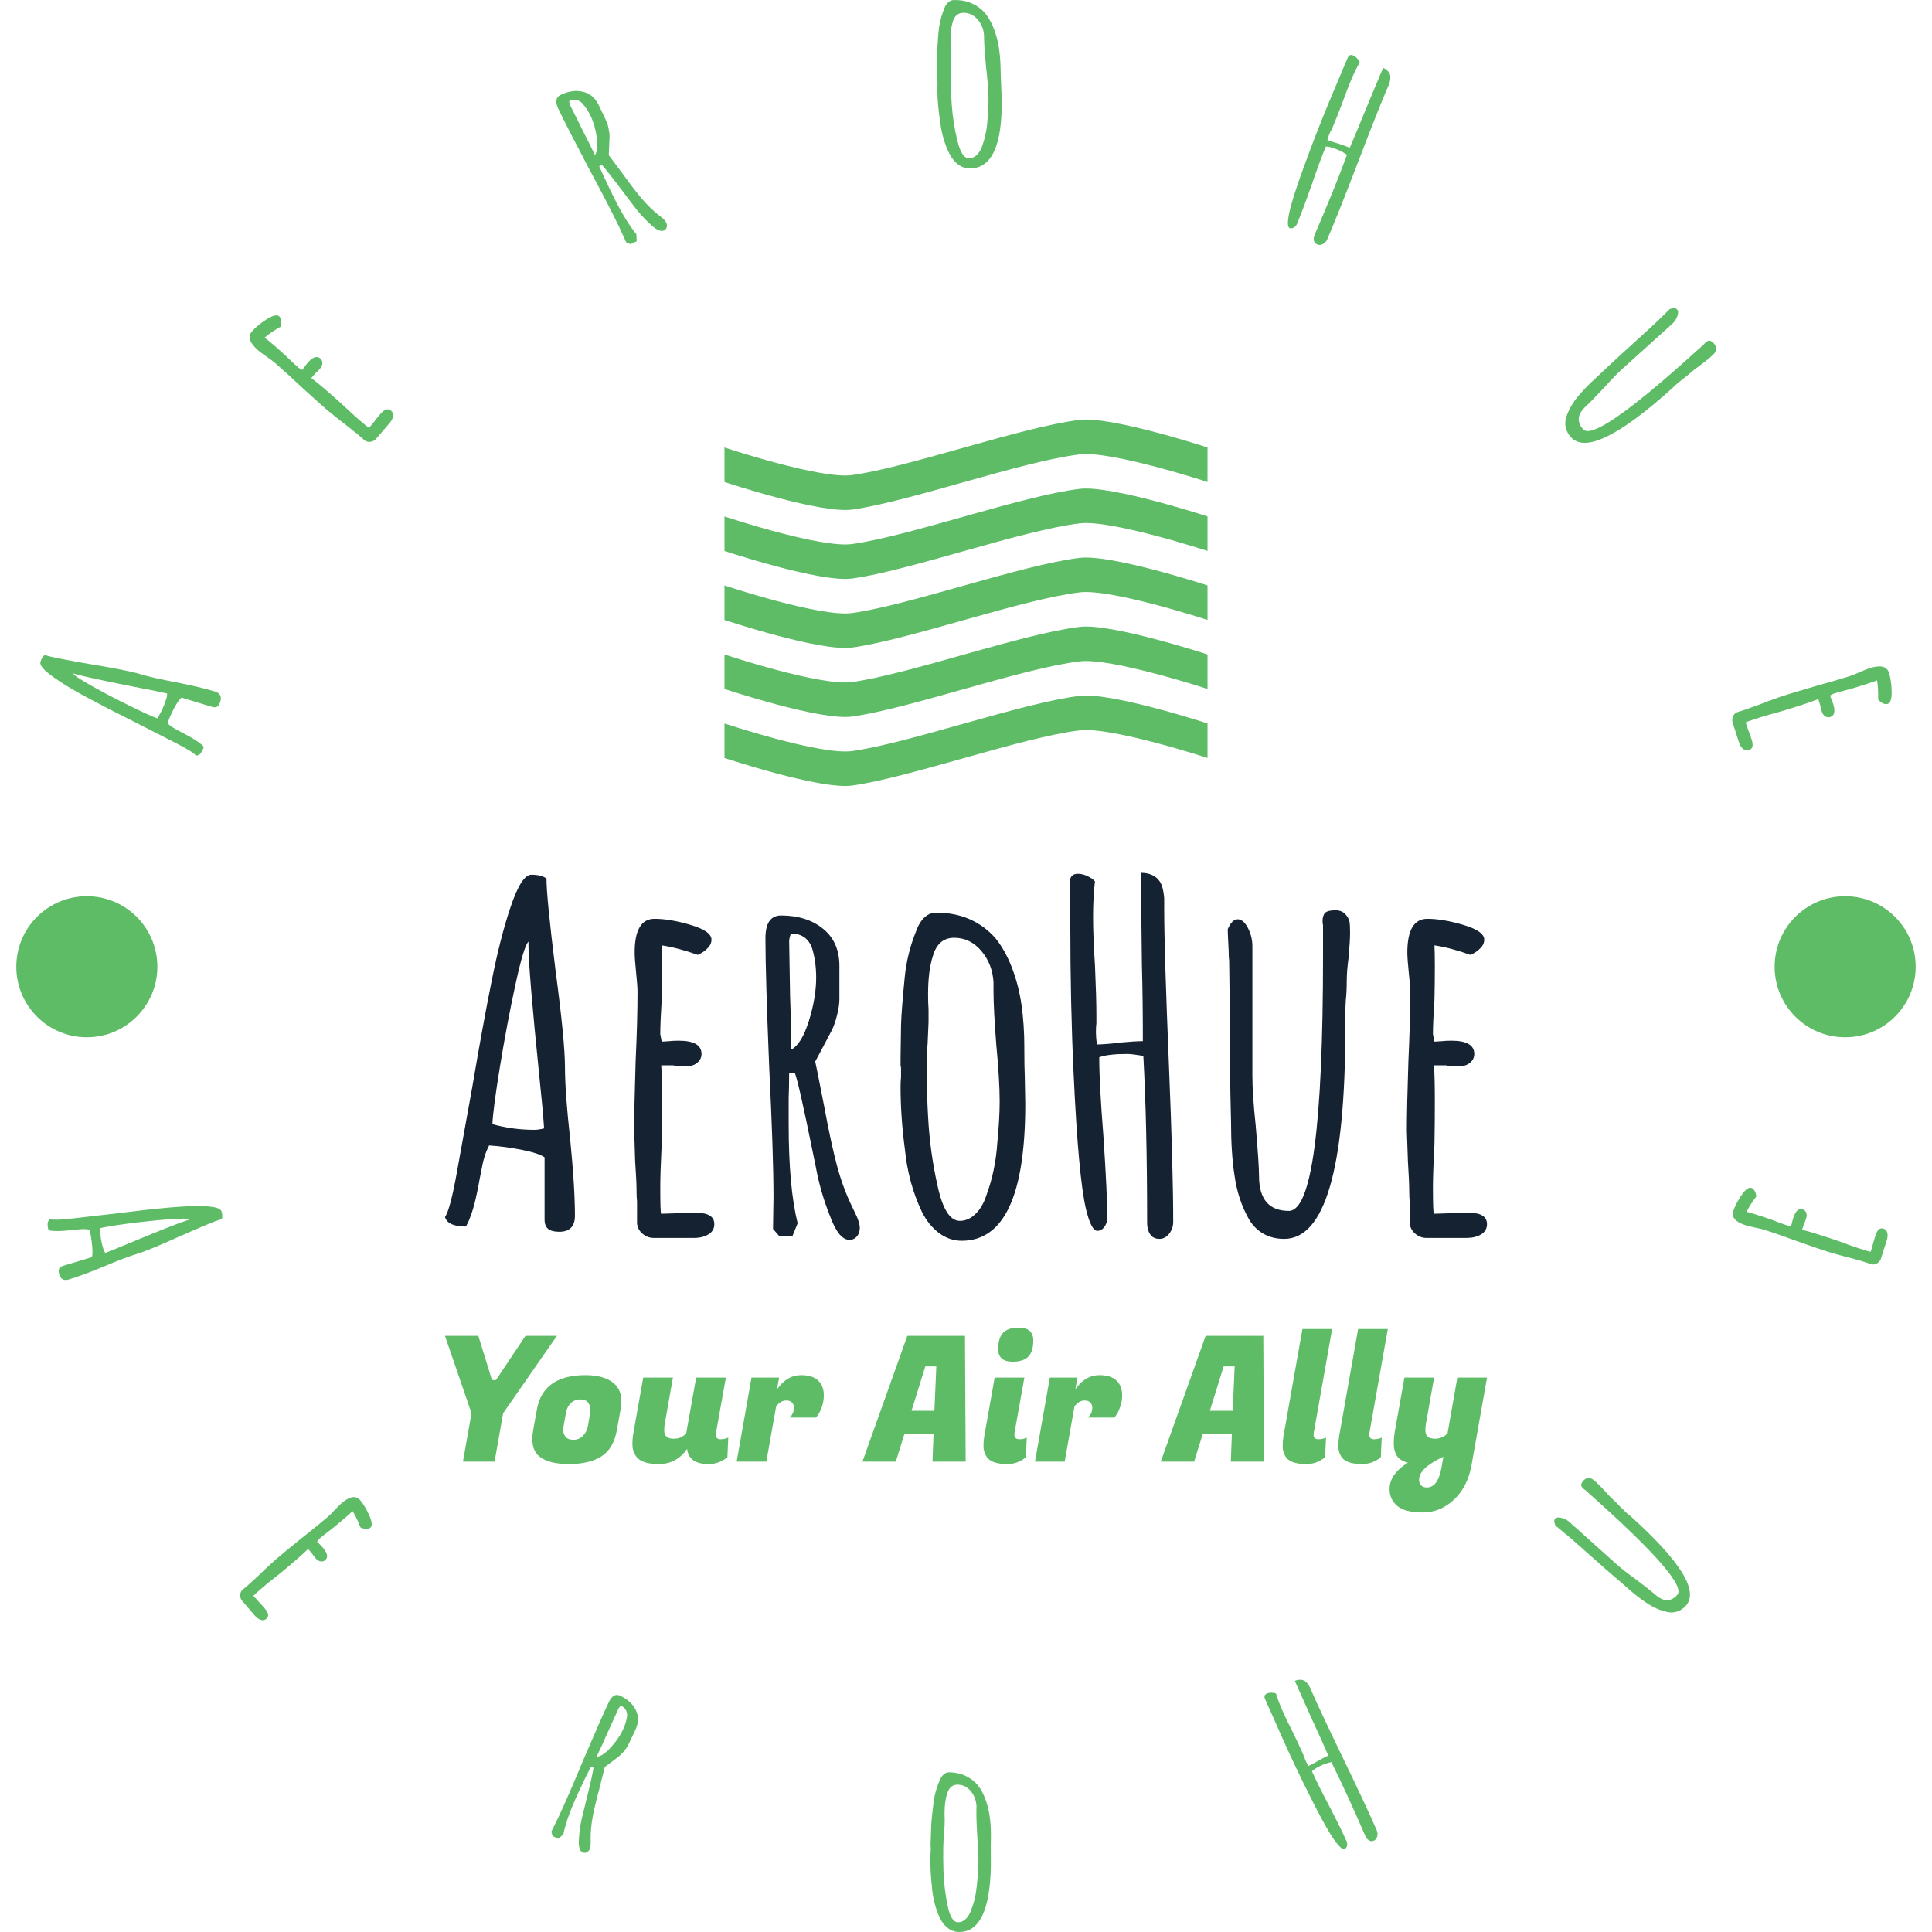 <svg xmlns="http://www.w3.org/2000/svg" version="1.1" xmlns:xlink="http://www.w3.org/1999/xlink" xmlns:svgjs="http://svgjs.dev/svgjs" width="2000" height="2000" viewBox="0 0 2000 2000"><g transform="matrix(1,0,0,1,0,0)"><svg viewBox="0 0 280 280" data-background-color="#ffffff" preserveAspectRatio="xMidYMid meet" height="2000" width="2000" xmlns="http://www.w3.org/2000/svg" xmlns:xlink="http://www.w3.org/1999/xlink"><g id="tight-bounds" transform="matrix(1,0,0,1,0,0)"><svg viewBox="0 0 280 280" height="280" width="280"><g><svg viewBox="0 0 280 280" height="280" width="280"><g transform="matrix(1,0,0,1,64.48,60.804)"><svg viewBox="0 0 151.04 158.392" height="158.392" width="151.04"><g><svg viewBox="0 0 151.04 158.392" height="158.392" width="151.04"><g><svg viewBox="0 0 158.392 166.101" height="158.392" width="151.04"><g transform="matrix(1,0,0,1,0,68.891)"><svg viewBox="0 0 158.392 97.21" height="97.21" width="158.392"><g id="textblocktransform"><svg viewBox="0 0 158.392 97.21" height="97.21" width="158.392" id="textblock"><g><svg viewBox="0 0 158.392 55.92" height="55.92" width="158.392"><g transform="matrix(1,0,0,1,0,0)"><svg width="158.392" viewBox="0.85 -37.85 109.88 38.8" height="55.92" data-palette-color="#152232"><g transform="matrix(1,0,0,1,0,0)"><g><svg width="0" viewBox="0 0 0 0" height="7.337" data-palette-color="#152232" id="scriptelement" x="110.73" y="-37.85"><path d="M0 0" opacity="1" transform="matrix(1,0,0,1,0,0)" fill="#152232" class="undefined-123" id="p-123"></path></svg></g></g><path d="M12.9 0Q12.1 0 11.73-0.3 11.35-0.6 11.35-1.3L11.35-1.3 11.35-7.85Q10.7-8.3 8.9-8.65 7.1-9 5.5-9.1L5.5-9.1Q4.95-8.05 4.7-6.55L4.7-6.55 4.5-5.55Q4.45-5.2 4.2-4 3.95-2.8 3.65-1.93 3.35-1.05 3.05-0.55L3.05-0.55Q1.15-0.55 0.85-1.55L0.85-1.55Q1.4-2.35 2.1-6.25L2.1-6.25 3.75-15.4Q4.85-21.9 5.78-26.5 6.7-31.1 7.75-34.2L7.75-34.2Q8.9-37.65 9.95-37.65L9.95-37.65Q11-37.65 11.55-37.25L11.55-37.25Q11.55-35.25 12.5-27.6L12.5-27.6Q13.5-20.1 13.5-17.35L13.5-17.35Q13.5-14.7 14.05-9.75L14.05-9.75Q14.55-4.7 14.55-1.7L14.55-1.7Q14.55 0 12.9 0L12.9 0ZM10.3-10.75Q10.7-10.75 11.3-10.9L11.3-10.9Q11.15-13.1 10.8-16.35L10.8-16.35Q9.65-27.65 9.65-30.2L9.65-30.2 9.65-30.6Q9.15-30.1 8.28-26.08 7.4-22.05 6.65-17.45 5.9-12.85 5.85-11.35L5.85-11.35Q7.95-10.75 10.3-10.75L10.3-10.75ZM22.85 0.65Q22.2 0.65 21.67 0.2 21.15-0.25 21.1-0.9L21.1-0.9 21.1-2.2 21.1-3.2Q21.05-3.65 21.05-4.25L21.05-4.25Q21.05-5.3 20.9-7.45L20.9-7.45 20.8-10.65Q20.8-13.1 20.95-17.95L20.95-17.95Q21.15-22.3 21.15-25.25L21.15-25.25Q21.15-25.95 21-27.35L21-27.35Q20.85-28.8 20.85-29.45L20.85-29.45Q20.85-33 22.95-33L22.95-33Q24.6-33 26.77-32.35 28.95-31.7 28.95-30.8L28.95-30.8Q28.95-30.3 28.52-29.88 28.1-29.45 27.5-29.2L27.5-29.2Q25.4-29.95 23.7-30.2L23.7-30.2Q23.75-29.45 23.75-28.05L23.75-28.05Q23.75-26.05 23.7-24.45L23.7-24.45Q23.55-22.05 23.55-20.85L23.55-20.85 23.7-20.05 24.5-20.1Q24.9-20.15 25.5-20.15L25.5-20.15Q27.9-20.15 27.9-18.75L27.9-18.75Q27.9-18.2 27.45-17.82 27-17.45 26.3-17.45L26.3-17.45Q25.4-17.45 24.9-17.55L24.9-17.55 23.65-17.55Q23.75-16.25 23.75-13.75L23.75-13.75Q23.75-11.25 23.7-9.25L23.7-9.25Q23.55-6.2 23.55-4.7L23.55-4.7Q23.55-1.9 23.65-1.9L23.65-1.9 25.3-1.95Q26.15-2 27.35-2L27.35-2Q29.25-2 29.25-0.8L29.25-0.8Q29.25-0.1 28.62 0.28 28 0.65 27.1 0.65L27.1 0.65 22.85 0.65ZM43.49 0.85Q42.39 0.85 41.49-1.55L41.49-1.55Q40.44-4.15 39.94-6.9L39.94-6.9 39.59-8.6Q38.14-15.75 37.74-16.75L37.74-16.75 37.14-16.75Q37.14-15.3 37.09-14.1L37.09-14.1 37.09-11.35Q37.09-4.65 38.04-0.9L38.04-0.9 37.49 0.45 36.09 0.45 35.44-0.3 35.49-3.65Q35.49-8.15 35.04-17.3L35.04-17.3Q34.64-27.05 34.64-30.95L34.64-30.95Q34.64-33.35 36.29-33.35L36.29-33.35Q38.99-33.35 40.72-31.95 42.44-30.55 42.44-28.05L42.44-28.05 42.44-24.55Q42.44-23.8 42.19-22.83 41.94-21.85 41.64-21.25L41.64-21.25 40.69-19.45 39.89-17.95 40.14-16.75 40.84-13.2Q41.55-9.35 42.19-6.95 42.84-4.55 43.8-2.6L43.8-2.6 44.09-2Q44.59-1 44.59-0.4L44.59-0.4Q44.59 0.1 44.3 0.48 43.99 0.85 43.49 0.85L43.49 0.85ZM37.34-19.2Q38.44-19.75 39.22-22.23 39.99-24.7 39.99-26.8L39.99-26.8Q39.99-28.4 39.59-29.8L39.59-29.8Q39.34-30.6 38.77-31.03 38.19-31.45 37.34-31.45L37.34-31.45 37.24-31.2 37.14-30.75 37.24-24.85Q37.34-22.25 37.34-19.2L37.34-19.2ZM55.34 0.95Q54.04 0.95 52.94 0.13 51.84-0.7 51.14-2.1L51.14-2.1Q49.69-5.15 49.34-8.75L49.34-8.75Q48.89-12.15 48.89-15.3L48.89-15.3Q48.89-15.9 48.94-16.3L48.94-16.3 48.94-17.2Q48.94-17.45 48.89-17.45L48.89-17.45 48.89-18.35 48.94-21.85Q48.99-23.45 49.34-26.95L49.34-26.95Q49.59-29.35 50.49-31.6L50.49-31.6Q50.84-32.6 51.39-33.13 51.94-33.65 52.64-33.65L52.64-33.65Q54.64-33.65 56.24-32.93 57.84-32.2 58.94-30.9L58.94-30.9Q59.94-29.65 60.64-27.83 61.34-26 61.64-23.95L61.64-23.95Q61.94-21.85 61.94-19.5L61.94-19.5 61.94-19.1Q61.94-17.55 61.99-16.3L61.99-16.3 62.04-13.45Q62.04 0.95 55.34 0.95L55.34 0.95ZM55.14-1.15Q56.04-1.15 56.79-1.88 57.54-2.6 57.94-3.85L57.94-3.85Q58.89-6.4 59.09-9.35L59.09-9.35Q59.34-11.9 59.34-13.75L59.34-13.75Q59.34-16 58.99-19.65L58.99-19.65Q58.69-23.5 58.69-25.4L58.69-25.4 58.69-26.3Q58.59-28.2 57.42-29.6 56.24-31 54.54-31L54.54-31Q52.84-31 52.29-29.05L52.29-29.05Q51.79-27.5 51.79-25.05L51.79-25.05Q51.79-24.1 51.84-23.45L51.84-23.45 51.84-22.1 51.74-19.8Q51.64-18.75 51.64-17.5L51.64-17.5Q51.64-14.8 51.79-12.15L51.79-12.15Q51.99-8.4 52.79-4.85L52.79-4.85Q53.59-1.15 55.14-1.15L55.14-1.15ZM76.19 0.75Q75.54 0.75 75.22 0.28 74.89-0.2 74.89-0.9L74.89-0.9Q74.89-11.35 74.49-18.55L74.49-18.55Q73.29-18.75 72.79-18.75L72.79-18.75Q70.74-18.75 69.84-18.4L69.84-18.4Q69.84-15.6 70.29-9.95L70.29-9.95Q70.69-3.95 70.69-1.45L70.69-1.45Q70.69-0.95 70.39-0.53 70.09-0.1 69.64-0.1L69.64-0.1Q68.99-0.1 68.44-2.4L68.44-2.4Q67.64-5.8 67.14-16.65L67.14-16.65Q66.79-24 66.79-32.45L66.79-32.45Q66.74-34 66.74-36.85L66.74-36.85Q66.74-37.75 67.59-37.75L67.59-37.75Q68.09-37.75 68.61-37.5 69.14-37.25 69.39-36.95L69.39-36.95Q69.19-35.35 69.19-33.2L69.19-33.2Q69.19-31.1 69.39-28.1L69.39-28.1Q69.54-24.65 69.54-22.9L69.54-22.9 69.54-22Q69.49-21.6 69.49-21.05L69.49-21.05Q69.49-20.55 69.59-19.75L69.59-19.75Q69.89-19.75 70.59-19.8 71.29-19.85 71.99-19.95L71.99-19.95Q73.64-20.1 74.44-20.1L74.44-20.1Q74.44-24.45 74.34-28.15L74.34-28.15 74.24-36.5 74.24-37.85Q74.89-37.85 75.39-37.63 75.89-37.4 76.14-37.05L76.14-37.05Q76.59-36.5 76.69-35.15L76.69-35.15 76.69-34Q76.69-29.7 77.19-17.55L77.19-17.55Q77.64-6.55 77.64-1.05L77.64-1.05Q77.64-0.35 77.22 0.2 76.79 0.75 76.19 0.75L76.19 0.75ZM89.34 0.75Q88.14 0.75 87.19 0.23 86.24-0.3 85.64-1.3L85.64-1.3Q84.44-3.4 84.09-6.05L84.09-6.05Q83.74-8.35 83.74-11.55L83.74-11.55Q83.59-16.95 83.59-24.75L83.59-24.75 83.54-28.6Q83.49-28.9 83.49-29.6L83.49-29.6Q83.39-31.5 83.39-31.9L83.39-31.9Q83.84-32.95 84.44-32.95L84.44-32.95Q85.04-32.95 85.51-32.05 85.99-31.15 85.99-30.1L85.99-30.1 85.99-16.5Q85.99-14.5 86.34-11.2L86.34-11.2Q86.69-7.1 86.69-5.9L86.69-5.9Q86.69-2.2 89.84-2.2L89.84-2.2Q93.44-2.2 93.44-29.1L93.44-29.1 93.44-31.9 93.44-32.35Q93.39-32.5 93.39-32.75L93.39-32.75Q93.39-33.35 93.66-33.63 93.94-33.9 94.74-33.9L94.74-33.9Q95.39-33.9 95.76-33.52 96.14-33.15 96.24-32.65L96.24-32.65Q96.29-32.35 96.29-31.5L96.29-31.5Q96.29-30.7 96.14-28.95L96.14-28.95Q95.94-27.5 95.94-26.45L95.94-26.45Q95.94-25.3 95.84-24.4L95.84-24.4 95.74-22.3 95.74-21.9Q95.79-21.7 95.79-21.45L95.79-21.45Q95.79 0.75 89.34 0.75L89.34 0.75ZM104.33 0.65Q103.69 0.65 103.16 0.2 102.64-0.25 102.58-0.9L102.58-0.9 102.58-2.2 102.58-3.2Q102.53-3.65 102.53-4.25L102.53-4.25Q102.53-5.3 102.39-7.45L102.39-7.45 102.28-10.65Q102.28-13.1 102.44-17.95L102.44-17.95Q102.64-22.3 102.64-25.25L102.64-25.25Q102.64-25.95 102.48-27.35L102.48-27.35Q102.33-28.8 102.33-29.45L102.33-29.45Q102.33-33 104.44-33L104.44-33Q106.08-33 108.26-32.35 110.44-31.7 110.44-30.8L110.44-30.8Q110.44-30.3 110.01-29.88 109.59-29.45 108.98-29.2L108.98-29.2Q106.89-29.95 105.19-30.2L105.19-30.2Q105.23-29.45 105.23-28.05L105.23-28.05Q105.23-26.05 105.19-24.45L105.19-24.45Q105.03-22.05 105.03-20.85L105.03-20.85 105.19-20.05 105.98-20.1Q106.39-20.15 106.98-20.15L106.98-20.15Q109.39-20.15 109.39-18.75L109.39-18.75Q109.39-18.2 108.94-17.82 108.48-17.45 107.78-17.45L107.78-17.45Q106.89-17.45 106.39-17.55L106.39-17.55 105.14-17.55Q105.23-16.25 105.23-13.75L105.23-13.75Q105.23-11.25 105.19-9.25L105.19-9.25Q105.03-6.2 105.03-4.7L105.03-4.7Q105.03-1.9 105.14-1.9L105.14-1.9 106.78-1.95Q107.64-2 108.84-2L108.84-2Q110.73-2 110.73-0.8L110.73-0.8Q110.73-0.1 110.11 0.28 109.48 0.65 108.59 0.65L108.59 0.65 104.33 0.65Z" opacity="1" transform="matrix(1,0,0,1,0,0)" fill="#152232" class="undefined-text-0" data-fill-palette-color="primary" id="text-0"></path></svg></g></svg></g><g transform="matrix(1,0,0,1,0,69.121)"><svg viewBox="0 0 158.392 28.089" height="28.089" width="158.392"><g transform="matrix(1,0,0,1,0,0)"><svg width="158.392" viewBox="3.75 -38.35 298.27 52.9" height="28.089" data-palette-color="#5ebc67"><path d="M17.2-23.35L18.35-23.35 26.8-36 35.8-36 20.4-13.85 17.95 0 8.9 0 11.35-13.85 3.75-36 13.3-36 17.2-23.35ZM43.95-24.75L43.95-24.75Q49.35-24.75 52.1-22.4L52.1-22.4Q54.25-20.55 54.25-17.25L54.25-17.25Q54.25-16.15 54-14.85L54-14.85 52.95-9Q52-3.7 48.52-1.5 45.05 0.7 39.25 0.7 33.45 0.7 30.75-1.5L30.75-1.5Q28.75-3.15 28.75-6.45L28.75-6.45Q28.75-7.6 29-9L29-9 30.05-14.85Q31.8-24.75 43.95-24.75ZM44.65-10.1L45.3-13.85Q45.4-14.35 45.4-15.13 45.4-15.9 44.75-16.85 44.1-17.8 42.47-17.8 40.85-17.8 39.75-16.73 38.65-15.65 38.35-13.85L38.35-13.85 37.7-10.1Q37.6-9.6 37.6-8.83 37.6-8.05 38.25-7.15 38.9-6.25 40.52-6.25 42.15-6.25 43.25-7.38 44.35-8.5 44.65-10.1L44.65-10.1ZM81.3-7.7L81.3-7.7Q81.3-6.4 82.62-6.4 83.95-6.4 84.84-6.9L84.84-6.9 84.59-1.25Q82.2 0.7 79.2 0.7L79.2 0.7Q73.55 0.7 73.05-3.65L73.05-3.65Q70.05 0.7 64.97 0.7 59.9 0.7 58.4-1.6L58.4-1.6Q57.4-3.05 57.4-4.9 57.4-6.75 57.7-8.3L57.7-8.3 60.5-24.05 69-24.05 66.65-10.75Q66.5-9.85 66.5-8.95L66.5-8.95Q66.5-6.55 69.2-6.55L69.2-6.55Q71.45-6.55 72.8-8.1L72.8-8.1 75.65-24.05 84.15-24.05 81.34-8.3Q81.3-8 81.3-7.7ZM112.19-18.95L112.19-18.95Q112.19-17.25 111.62-15.65 111.04-14.05 110.49-13.3L110.49-13.3 109.94-12.6 102.39-12.6Q103.64-13.75 103.64-15.45L103.64-15.45Q103.64-16.35 103.07-16.93 102.49-17.5 101.49-17.5L101.49-17.5Q99.79-17.5 98.54-15.8L98.54-15.8 95.74 0 87.24 0 91.49-24.05 99.39-24.05 98.79-20.7Q101.64-24.75 105.69-24.75L105.69-24.75Q108.94-24.75 110.57-23.2 112.19-21.65 112.19-18.95ZM152.79 0L143.29 0 143.59-7.85 135.24-7.85 132.79 0 123.24 0 136.09-36 152.59-36 152.79 0ZM144.39-27.25L141.24-27.25 137.29-14.55 143.84-14.55 144.39-27.25ZM168.24-6.4L168.24-6.4Q169.39-6.4 170.28-6.9L170.28-6.9 170.03-1.25Q167.69 0.7 164.69 0.7L164.69 0.7Q160.14 0.7 158.78-1.4L158.78-1.4Q157.89-2.8 157.89-4.38 157.89-5.95 158.09-7.15L158.09-7.15 161.09-24.05 169.59-24.05 166.78-8.3Q166.74-8 166.74-7.75L166.74-7.75Q166.74-6.4 168.24-6.4ZM162.09-32.2L162.09-32.2Q162.09-35.4 163.51-36.88 164.94-38.35 167.94-38.35L167.94-38.35Q172.14-38.35 172.14-34.65L172.14-34.65Q172.14-31.5 170.71-30.05 169.28-28.6 166.24-28.6L166.24-28.6Q162.09-28.6 162.09-32.2ZM197.58-18.95L197.58-18.95Q197.58-17.25 197.01-15.65 196.43-14.05 195.88-13.3L195.88-13.3 195.33-12.6 187.78-12.6Q189.03-13.75 189.03-15.45L189.03-15.45Q189.03-16.35 188.46-16.93 187.88-17.5 186.88-17.5L186.88-17.5Q185.18-17.5 183.93-15.8L183.93-15.8 181.13 0 172.63 0 176.88-24.05 184.78-24.05 184.18-20.7Q187.03-24.75 191.08-24.75L191.08-24.75Q194.33-24.75 195.96-23.2 197.58-21.65 197.58-18.95ZM238.18 0L228.68 0 228.98-7.85 220.63-7.85 218.18 0 208.63 0 221.48-36 237.98-36 238.18 0ZM229.78-27.25L226.63-27.25 222.68-14.55 229.23-14.55 229.78-27.25ZM252.38-7.7L252.38-7.7Q252.38-6.4 253.7-6.4 255.03-6.4 255.93-6.9L255.93-6.9 255.68-1.25Q253.28 0.7 250.28 0.7L250.28 0.7Q245.73 0.7 244.38-1.4L244.38-1.4Q243.53-2.75 243.53-4.35 243.53-5.95 243.73-7.15L243.73-7.15 249.18-37.95 257.68-37.95 252.43-8.3Q252.38-8 252.38-7.7ZM268.32-7.7L268.32-7.7Q268.32-6.4 269.65-6.4 270.97-6.4 271.87-6.9L271.87-6.9 271.62-1.25Q269.22 0.7 266.22 0.7L266.22 0.7Q261.67 0.7 260.32-1.4L260.32-1.4Q259.47-2.75 259.47-4.35 259.47-5.95 259.67-7.15L259.67-7.15 265.12-37.95 273.62-37.95 268.37-8.3Q268.32-8 268.32-7.7ZM286.87-24.05L284.52-10.75Q284.37-9.85 284.37-8.95L284.37-8.95Q284.37-6.55 287.07-6.55L287.07-6.55Q289.27-6.55 290.72-8.1L290.72-8.1 293.52-24.05 302.02-24.05 297.62 0.8Q296.52 7.15 292.6 10.85 288.67 14.55 283.62 14.55 278.57 14.55 276.35 12.7 274.12 10.85 274.12 7.85L274.12 7.85Q274.12 3.6 279.37 0.3L279.37 0.3Q276.52-0.4 275.77-2.55L275.77-2.55Q275.32-3.75 275.32-5.25 275.32-6.75 275.57-8.3L275.57-8.3 278.37-24.05 286.87-24.05ZM284.77 7.4L284.77 7.4Q288.02 7.4 289.02 1.5L289.02 1.5 289.52-1.4Q282.57 1.85 282.57 5.15L282.57 5.15Q282.57 6.15 283.14 6.78 283.72 7.4 284.77 7.4Z" opacity="1" transform="matrix(1,0,0,1,0,0)" fill="#5ebc67" class="undefined-text-1" data-fill-palette-color="secondary" id="text-1"></path></svg></g></svg></g></svg></g></svg></g><g transform="matrix(1,0,0,1,42.489,0)"><svg viewBox="0 0 73.415 55.69" height="55.69" width="73.415"><g><svg xmlns="http://www.w3.org/2000/svg" xmlns:xlink="http://www.w3.org/1999/xlink" version="1.1" x="0" y="0" viewBox="15 23.454 70 53.099" enable-background="new 0 0 100 100" xml:space="preserve" height="55.69" width="73.415" class="icon-icon-0" data-fill-palette-color="accent" id="icon-0"><path fill="#5ebc67" d="M33.5 36.5c-4.581 0.639-18.5-4-18.5-4v-5c0 0 13.919 4.639 18.5 4 8.407-1.173 24.57-6.993 33-8 4.593-0.549 18.5 4 18.5 4v5c0 0-13.907-4.549-18.5-4C58.07 29.507 41.907 35.327 33.5 36.5z" data-fill-palette-color="accent"></path><path fill="#5ebc67" d="M33.5 46.493c-4.581 0.639-18.5-4-18.5-4v-5c0 0 13.919 4.639 18.5 4 8.407-1.173 24.57-6.993 33-8 4.593-0.549 18.5 4 18.5 4v5c0 0-13.907-4.549-18.5-4C58.07 39.5 41.907 45.32 33.5 46.493z" data-fill-palette-color="accent"></path><path fill="#5ebc67" d="M33.5 56.493c-4.581 0.639-18.5-4-18.5-4v-5c0 0 13.919 4.639 18.5 4 8.407-1.173 24.57-6.994 33-8 4.593-0.549 18.5 4 18.5 4v5c0 0-13.907-4.549-18.5-4C58.07 49.5 41.907 55.32 33.5 56.493z" data-fill-palette-color="accent"></path><path fill="#5ebc67" d="M33.5 66.493c-4.581 0.639-18.5-4-18.5-4v-5c0 0 13.919 4.639 18.5 4 8.407-1.173 24.57-6.993 33-8 4.593-0.549 18.5 4 18.5 4v5c0 0-13.907-4.549-18.5-4C58.07 59.5 41.907 65.32 33.5 66.493z" data-fill-palette-color="accent"></path><path fill="#5ebc67" d="M33.5 76.493c-4.581 0.639-18.5-4-18.5-4v-5c0 0 13.919 4.639 18.5 4 8.407-1.173 24.57-6.993 33-8 4.593-0.549 18.5 4 18.5 4v5c0 0-13.907-4.549-18.5-4C58.07 69.5 41.907 75.32 33.5 76.493z" data-fill-palette-color="accent"></path></svg></g></svg></g><g></g></svg></g></svg></g></svg></g><path d="M8.588 184.698c-0.103-0.342-0.113-0.61-0.031-0.804 0.08-0.2 0.269-0.345 0.566-0.435v0l4.193-1.263c0.104-0.334 0.114-0.907 0.031-1.72-0.077-0.815-0.199-1.57-0.366-2.266v0c-0.515-0.098-1.108-0.103-1.779-0.014v0l-0.679 0.057c-0.154 0.025-0.506 0.061-1.056 0.107-0.541 0.05-1.018 0.067-1.432 0.051-0.413-0.016-0.745-0.054-0.994-0.112v0c-0.245-0.813-0.174-1.349 0.213-1.606v0c0.412 0.129 1.497 0.095 3.253-0.104v0l6.166-0.706c2.916-0.372 5.415-0.653 7.498-0.844 2.081-0.198 3.85-0.273 5.307-0.227v0c1.613 0.049 2.487 0.296 2.621 0.742v0c0.136 0.452 0.155 0.819 0.057 1.102v0c-0.852 0.257-2.85 1.08-5.993 2.472v0c-3.067 1.389-5.187 2.26-6.362 2.614v0c-1.13 0.34-2.715 0.945-4.756 1.813v0c-2.085 0.861-3.77 1.485-5.054 1.871v0c-0.723 0.218-1.19-0.025-1.403-0.728zM14.961 180.961c0.053 0.174 0.15 0.381 0.292 0.62v0c0.916-0.347 2.046-0.803 3.389-1.37v0c4.674-1.943 7.553-3.078 8.638-3.405v0l0.261-0.079c-0.277-0.149-1.331-0.152-3.16-0.009-1.83 0.143-3.774 0.349-5.834 0.617-2.058 0.275-3.41 0.496-4.057 0.663v0c0.012 0.975 0.169 1.963 0.471 2.963zM35.085 231.996c-0.184-0.215-0.277-0.478-0.277-0.788 0-0.311 0.1-0.566 0.302-0.766v0l0.66-0.566 0.506-0.435c0.14-0.147 0.313-0.308 0.518-0.484v0c0.353-0.303 0.87-0.792 1.552-1.467v0l1.581-1.451c0.823-0.707 2.078-1.74 3.763-3.098v0c1.525-1.194 2.786-2.219 3.784-3.076v0c0.235-0.202 0.569-0.533 1-0.992v0c0.447-0.473 0.781-0.804 1-0.993v0c1.197-1.028 2.1-1.186 2.711-0.475v0c0.479 0.557 0.924 1.299 1.337 2.224 0.408 0.92 0.461 1.51 0.16 1.769v0c-0.169 0.145-0.386 0.207-0.653 0.187-0.266-0.02-0.528-0.093-0.786-0.217v0c-0.355-0.93-0.737-1.717-1.148-2.361v0c-0.237 0.231-0.594 0.55-1.069 0.959v0c-0.675 0.58-1.29 1.095-1.846 1.545v0c-0.852 0.643-1.48 1.138-1.884 1.484v0l-0.34 0.426 0.365 0.379c0.134 0.125 0.289 0.29 0.465 0.495v0c0.694 0.808 0.806 1.414 0.335 1.818v0c-0.189 0.163-0.411 0.22-0.666 0.171-0.255-0.039-0.486-0.178-0.692-0.418v0c-0.259-0.302-0.446-0.55-0.56-0.745v0l-0.547-0.637c-0.404 0.409-1.03 0.978-1.88 1.707v0c-0.844 0.725-1.61 1.369-2.298 1.934v0c-1.072 0.832-1.861 1.465-2.367 1.9v0c-0.946 0.813-1.406 1.234-1.38 1.265v0l0.741 0.816c0.261 0.273 0.568 0.614 0.919 1.024v0c0.549 0.639 0.621 1.132 0.218 1.479v0c-0.235 0.202-0.507 0.253-0.815 0.153-0.308-0.1-0.594-0.303-0.857-0.61v0zM84.433 268.457c-0.444-0.211-0.621-0.885-0.528-2.021v0c0.078-1.247 0.28-2.472 0.605-3.675v0l0.276-1.123c0.785-3.158 1.193-4.975 1.226-5.452v0l-0.365-0.174c-0.278 0.584-0.54 1.113-0.787 1.585v0l-0.79 1.662c-1.282 2.697-2.091 4.892-2.425 6.585v0l-0.724 0.652-0.841-0.4-0.175-0.643 0.987-2.005c0.86-1.808 2.074-4.598 3.642-8.368v0c1.706-3.996 2.932-6.78 3.679-8.351v0c0.457-0.962 1.018-1.285 1.681-0.969v0c1.084 0.515 1.839 1.218 2.267 2.108 0.425 0.896 0.399 1.847-0.079 2.851v0l-1.003 2.109c-0.145 0.304-0.358 0.628-0.641 0.972-0.289 0.34-0.552 0.604-0.789 0.789v0l-1.083 0.818-0.914 0.674-0.197 0.791-0.591 2.35c-0.455 1.68-0.782 3.066-0.98 4.158-0.196 1.086-0.291 2.112-0.287 3.077v0l0.009 0.452c0.01 0.497-0.043 0.868-0.159 1.112v0c-0.096 0.201-0.239 0.345-0.43 0.433-0.188 0.097-0.383 0.098-0.584 0.003zM86.465 254.598c0.552-0.014 1.218-0.443 2.001-1.288 0.785-0.851 1.379-1.699 1.781-2.546v0c0.304-0.639 0.511-1.28 0.622-1.921v0c0.05-0.372 0-0.698-0.151-0.978-0.15-0.28-0.396-0.502-0.736-0.664v0l-0.129 0.129-0.19 0.234-1.629 3.593c-0.461 1.065-0.984 2.212-1.569 3.441zM138.945 279.999c-0.58-0.011-1.112-0.206-1.598-0.586-0.478-0.373-0.867-0.876-1.165-1.508v0c-0.622-1.367-0.995-2.854-1.12-4.461v0c-0.174-1.52-0.248-2.981-0.221-4.384v0c0.005-0.263 0.019-0.485 0.043-0.667v0l0.011-0.596c0.002-0.115-0.007-0.172-0.027-0.172v0l0.011-0.597 0.074-2.345c0.033-0.707 0.146-1.841 0.337-3.402v0c0.128-1.063 0.403-2.093 0.826-3.09v0c0.163-0.442 0.368-0.775 0.616-0.999 0.247-0.231 0.529-0.344 0.845-0.339v0c0.89 0.017 1.685 0.193 2.387 0.531 0.708 0.337 1.303 0.8 1.785 1.388v0c0.435 0.561 0.799 1.252 1.094 2.074 0.295 0.815 0.501 1.682 0.619 2.601v0c0.117 0.933 0.166 1.925 0.146 2.976v0l-0.005 0.263c-0.013 0.694-0.015 1.318-0.004 1.871v0l0.005 1.901c-0.12 6.417-1.673 9.597-4.66 9.541zM138.839 278.591c0.398 0.007 0.768-0.147 1.112-0.464 0.336-0.317 0.601-0.751 0.792-1.3v0c0.446-1.131 0.725-2.353 0.838-3.666v0c0.129-1.13 0.201-2.107 0.216-2.929v0c0.019-1.004-0.034-2.32-0.158-3.947v0c-0.103-1.721-0.146-3.003-0.131-3.846v0l0.012-0.607c-0.025-0.843-0.294-1.583-0.808-2.22-0.514-0.63-1.149-0.952-1.904-0.966v0c-0.755-0.014-1.265 0.411-1.531 1.276v0c-0.235 0.683-0.363 1.571-0.383 2.663v0c-0.008 0.425-0.001 0.782 0.02 1.073v0l-0.017 0.9-0.099 1.535c-0.049 0.464-0.079 0.976-0.09 1.536v0c-0.022 1.2-0.014 2.39 0.025 3.57v0c0.063 1.673 0.258 3.305 0.586 4.896v0c0.32 1.651 0.827 2.483 1.52 2.496zM199.117 266.759c-0.266 0.115-0.507 0.102-0.722-0.04-0.219-0.133-0.39-0.341-0.514-0.626v0c-1.853-4.274-3.497-7.848-4.934-10.723v0c-0.523 0.131-0.887 0.241-1.092 0.33v0c-0.841 0.365-1.413 0.697-1.716 0.998v0c0.496 1.144 1.335 2.834 2.517 5.069v0c1.229 2.377 2.064 4.076 2.506 5.097v0c0.088 0.204 0.108 0.42 0.06 0.646-0.049 0.227-0.163 0.379-0.342 0.457v0c-0.266 0.115-0.717-0.248-1.353-1.089v0c-0.928-1.243-2.456-4.038-4.583-8.384v0c-1.445-2.944-2.916-6.142-4.412-9.594v0c-0.292-0.623-0.691-1.519-1.198-2.688v0c-0.158-0.365-0.064-0.622 0.283-0.772v0c0.204-0.088 0.436-0.13 0.695-0.125 0.262 0.011 0.469 0.057 0.622 0.138v0c0.204 0.69 0.496 1.475 0.877 2.353v0c0.37 0.854 0.862 1.878 1.475 3.074v0c0.67 1.377 1.161 2.425 1.473 3.142v0l0.241 0.557c0.051 0.169 0.125 0.365 0.221 0.587v0c0.088 0.204 0.222 0.462 0.402 0.774v0c0.124-0.054 0.324-0.151 0.6-0.293 0.283-0.145 0.557-0.3 0.823-0.467v0c0.647-0.354 1.135-0.602 1.463-0.744v0c-0.769-1.775-1.504-3.411-2.205-4.908v0l-2.281-5.084-0.362-0.835c0.266-0.115 0.521-0.171 0.766-0.166 0.244 0.004 0.45 0.055 0.617 0.151v0c0.285 0.148 0.565 0.49 0.84 1.024v0l0.306 0.706c0.761 1.757 2.321 5.074 4.678 9.952v0c2.132 4.41 3.686 7.741 4.662 9.992v0c0.123 0.285 0.147 0.576 0.07 0.874-0.074 0.304-0.235 0.51-0.483 0.617zM244.33 232.71c-0.356 0.397-0.763 0.674-1.222 0.833-0.459 0.159-0.942 0.187-1.449 0.086v0c-1.058-0.224-2.077-0.672-3.059-1.345v0c-0.866-0.569-1.829-1.328-2.888-2.277v0c-1.837-1.556-4.048-3.494-6.633-5.811v0l-1.94-1.699c-0.113-0.065-0.288-0.204-0.524-0.415v0c-0.654-0.532-1.049-0.859-1.185-0.981v0c-0.211-0.461-0.229-0.79-0.054-0.986v0c0.18-0.201 0.49-0.244 0.931-0.129 0.44 0.105 0.833 0.313 1.18 0.623v0l6.769 6.069c0.663 0.594 1.593 1.324 2.79 2.189v0c1.464 1.104 2.394 1.834 2.79 2.19v0c1.23 1.103 2.313 1.132 3.249 0.088v0c1.071-1.195-2.855-5.793-11.78-13.795v0l-1.392-1.249-0.219-0.195c-0.064-0.03-0.138-0.083-0.223-0.16v0c-0.196-0.176-0.301-0.351-0.315-0.527-0.009-0.171 0.105-0.39 0.343-0.656v0c0.194-0.216 0.407-0.328 0.641-0.336 0.238-0.013 0.456 0.037 0.653 0.151v0c0.114 0.075 0.311 0.238 0.592 0.49v0c0.266 0.239 0.665 0.642 1.197 1.21v0c0.423 0.497 0.811 0.903 1.162 1.218v0c0.376 0.338 0.699 0.659 0.969 0.964v0l1.006 0.984 0.196 0.175c0.079 0.043 0.161 0.103 0.246 0.18v0c7.363 6.602 10.086 10.972 8.169 13.111zM272.59 182.432c-0.086 0.27-0.261 0.486-0.526 0.65-0.264 0.163-0.535 0.211-0.81 0.144v0l-0.829-0.264-0.635-0.203c-0.199-0.042-0.427-0.104-0.684-0.187v0c-0.443-0.141-1.131-0.326-2.063-0.552v0l-2.064-0.585c-1.034-0.33-2.571-0.856-4.612-1.579v0c-1.816-0.672-3.351-1.208-4.603-1.608v0c-0.295-0.094-0.752-0.205-1.37-0.331v0c-0.637-0.133-1.094-0.243-1.37-0.331v0c-1.503-0.48-2.112-1.166-1.826-2.059v0c0.224-0.7 0.621-1.468 1.192-2.305 0.569-0.83 1.044-1.185 1.422-1.063v0c0.212 0.068 0.379 0.22 0.502 0.457 0.122 0.237 0.198 0.499 0.227 0.784v0c-0.606 0.79-1.075 1.528-1.408 2.215v0c0.321 0.081 0.78 0.217 1.378 0.407v0c0.848 0.271 1.609 0.524 2.283 0.761v0c0.994 0.388 1.745 0.663 2.252 0.826v0l0.542 0.066 0.131-0.51c0.036-0.18 0.095-0.398 0.177-0.654v0c0.324-1.015 0.781-1.428 1.372-1.239v0c0.238 0.076 0.403 0.235 0.495 0.476 0.101 0.237 0.103 0.507 0.007 0.809v0c-0.121 0.379-0.235 0.668-0.34 0.868v0l-0.256 0.8c0.56 0.129 1.373 0.364 2.44 0.704v0c1.06 0.338 2.01 0.652 2.851 0.943v0c1.27 0.476 2.223 0.816 2.86 1.019v0c1.188 0.379 1.788 0.55 1.8 0.511v0l0.306-1.059c0.096-0.366 0.225-0.806 0.39-1.32v0c0.256-0.803 0.638-1.123 1.145-0.961v0c0.295 0.094 0.481 0.299 0.558 0.614 0.076 0.315 0.053 0.665-0.07 1.049v0z" fill="#5ebc67" data-fill-palette-color="accent"></path><path d="M31.933 101.669C31.824 102.03 31.676 102.274 31.489 102.401 31.303 102.527 31.052 102.543 30.735 102.447V102.447L26.304 101.101C26.014 101.337 25.665 101.837 25.257 102.601 24.855 103.367 24.523 104.101 24.261 104.803V104.803C24.655 105.198 25.174 105.553 25.818 105.868V105.868L26.455 106.209C26.601 106.282 26.929 106.455 27.438 106.73 27.944 107.01 28.374 107.278 28.726 107.533 29.085 107.79 29.357 108.02 29.541 108.224V108.224C29.281 109.082 28.904 109.51 28.412 109.509V109.509C28.127 109.147 27.152 108.541 25.487 107.691V107.691L19.632 104.698C16.854 103.312 14.49 102.094 12.541 101.044 10.595 100.003 8.995 99.031 7.74 98.128V98.128C6.342 97.14 5.716 96.408 5.861 95.93V95.93C6.004 95.459 6.203 95.129 6.458 94.938V94.938C7.361 95.213 9.6 95.657 13.176 96.27V96.27C16.7 96.847 19.081 97.323 20.32 97.699V97.699C21.513 98.062 23.263 98.459 25.569 98.892V98.892C27.915 99.357 29.765 99.796 31.12 100.207V100.207C31.887 100.44 32.158 100.927 31.933 101.669ZM24.122 101.221C24.177 101.04 24.213 100.805 24.231 100.514V100.514C23.218 100.277 21.955 100.017 20.442 99.734V99.734C15.189 98.703 11.989 98.013 10.84 97.664V97.664L10.569 97.582C10.727 97.876 11.652 98.495 13.345 99.439 15.036 100.389 16.869 101.347 18.845 102.314 20.818 103.286 22.137 103.884 22.802 104.107V104.107C23.361 103.241 23.801 102.279 24.122 101.221ZM54.496 63.606C54.299 63.836 54.039 63.977 53.718 64.03 53.397 64.083 53.112 64.016 52.864 63.829V63.829L52.166 63.229 51.63 62.767C51.454 62.651 51.258 62.501 51.044 62.316V62.316C50.666 61.991 50.071 61.524 49.261 60.916V60.916L47.497 59.492C46.623 58.74 45.342 57.594 43.654 56.052V56.052C42.162 54.644 40.889 53.487 39.836 52.582V52.582C39.586 52.366 39.188 52.069 38.644 51.689V51.689C38.079 51.301 37.679 51.006 37.444 50.804V50.804C36.177 49.714 35.866 48.793 36.512 48.042V48.042C37.018 47.454 37.72 46.871 38.618 46.292 39.521 45.717 40.134 45.568 40.456 45.845V45.845C40.635 45.999 40.735 46.214 40.755 46.489 40.777 46.775 40.741 47.064 40.649 47.358V47.358C39.732 47.876 38.968 48.402 38.358 48.935V48.935C38.641 49.144 39.033 49.463 39.534 49.894V49.894C40.25 50.51 40.885 51.074 41.44 51.587V51.587C42.249 52.372 42.868 52.949 43.298 53.318V53.318L43.793 53.611 44.139 53.162C44.242 53.001 44.386 52.814 44.57 52.599V52.599C45.309 51.74 45.929 51.527 46.429 51.957V51.957C46.629 52.129 46.727 52.351 46.723 52.624 46.715 52.902 46.604 53.166 46.388 53.416V53.416C46.111 53.738 45.878 53.973 45.688 54.121V54.121L45.115 54.788C45.611 55.152 46.306 55.719 47.2 56.489V56.489C48.089 57.254 48.883 57.954 49.581 58.59V58.59C50.63 59.582 51.421 60.306 51.953 60.764V60.764C52.954 61.625 53.47 62.038 53.501 62.003V62.003L54.237 61.101C54.48 60.777 54.786 60.4 55.156 59.971V59.971C55.736 59.296 56.241 59.144 56.67 59.513V59.513C56.92 59.728 57.018 60.003 56.961 60.337 56.901 60.676 56.732 61.007 56.455 61.329V61.329ZM96.234 33.394C95.765 33.617 95.097 33.311 94.23 32.477V32.477C93.258 31.581 92.388 30.599 91.619 29.531V29.531L90.873 28.553C88.81 25.802 87.592 24.254 87.219 23.909V23.909L86.836 24.091C87.128 24.706 87.387 25.274 87.612 25.794V25.794L88.446 27.547C89.804 30.402 91.064 32.531 92.224 33.935V33.935L92.277 34.963 91.391 35.384 90.745 35.109 89.765 32.955C88.853 31.038 87.374 28.18 85.328 24.383V24.383C83.183 20.312 81.714 17.446 80.924 15.784V15.784C80.437 14.761 80.547 14.082 81.253 13.746V13.746C82.397 13.202 83.48 13.053 84.5 13.299 85.521 13.545 86.284 14.201 86.791 15.266V15.266L87.856 17.503C88.006 17.82 88.125 18.211 88.213 18.677 88.306 19.14 88.35 19.53 88.343 19.846V19.846L88.279 21.288 88.224 22.49 88.753 23.179 90.278 25.231C91.355 26.726 92.274 27.92 93.035 28.813 93.801 29.702 94.583 30.465 95.378 31.102V31.102L95.752 31.394C96.168 31.719 96.437 32.009 96.559 32.265V32.265C96.66 32.478 96.684 32.694 96.632 32.913 96.579 33.132 96.447 33.293 96.234 33.394ZM86.221 22.469C86.576 22.009 86.668 21.174 86.496 19.964 86.323 18.755 86.024 17.702 85.599 16.808V16.808C85.274 16.126 84.886 15.53 84.435 15.021V15.021C84.169 14.729 83.871 14.55 83.541 14.483 83.204 14.419 82.857 14.473 82.497 14.644V14.644L82.512 14.838 82.582 15.152 84.441 18.893C85.007 19.974 85.601 21.166 86.221 22.469ZM140.627 24.42C140.014 24.432 139.444 24.251 138.917 23.877 138.397 23.497 137.966 22.979 137.622 22.325V22.325C136.906 20.903 136.451 19.345 136.255 17.649V17.649C136.008 16.056 135.87 14.515 135.84 13.025V13.025C135.835 12.742 135.843 12.506 135.867 12.317V12.317L135.854 11.69C135.852 11.569 135.837 11.508 135.81 11.509V11.509L135.798 10.872 135.789 8.394C135.794 7.645 135.865 6.444 136.001 4.789V4.789C136.093 3.655 136.341 2.554 136.745 1.487V1.487C136.904 1.012 137.109 0.647 137.36 0.393 137.618 0.138 137.909 0.008 138.232 0.002V0.002C139.176-0.017 140.029 0.138 140.79 0.467 141.552 0.796 142.198 1.261 142.729 1.865V1.865C143.213 2.442 143.628 3.158 143.976 4.014 144.323 4.864 144.577 5.772 144.738 6.74V6.74C144.899 7.722 144.99 8.768 145.012 9.88V9.88L145.018 10.163C145.032 10.891 145.055 11.548 145.087 12.134V12.134L145.167 14.155C145.302 20.936 143.788 24.358 140.627 24.42ZM140.456 22.947C140.881 22.938 141.268 22.759 141.619 22.408 141.963 22.057 142.223 21.587 142.4 20.997V20.997C142.821 19.788 143.065 18.485 143.132 17.088V17.088C143.229 15.886 143.27 14.85 143.252 13.981V13.981C143.231 12.916 143.12 11.526 142.917 9.81V9.81C142.74 8 142.642 6.647 142.624 5.75V5.75L142.612 5.113C142.547 4.218 142.232 3.449 141.666 2.806 141.1 2.156 140.416 1.84 139.614 1.855V1.855C138.812 1.871 138.292 2.34 138.054 3.262V3.262C137.833 3.994 137.733 4.94 137.756 6.1V6.1C137.765 6.544 137.786 6.922 137.819 7.231V7.231L137.838 8.181 137.799 9.811C137.762 10.304 137.749 10.847 137.761 11.44V11.44C137.786 12.707 137.844 13.967 137.937 15.219V15.219C138.066 16.983 138.336 18.697 138.746 20.361V20.361C139.158 22.099 139.728 22.961 140.456 22.947ZM190.913 35.428C190.635 35.308 190.468 35.115 190.414 34.849 190.366 34.586 190.407 34.303 190.538 34V34C192.49 29.475 194.051 25.619 195.221 22.43V22.43C194.739 22.119 194.389 21.917 194.173 21.824V21.824C193.281 21.439 192.61 21.241 192.16 21.231V21.231C191.639 22.438 190.947 24.305 190.084 26.833V26.833C189.136 29.507 188.428 31.386 187.961 32.469V32.469C187.867 32.686 187.717 32.856 187.509 32.98 187.299 33.109 187.098 33.133 186.906 33.05V33.05C186.622 32.927 186.577 32.317 186.771 31.218V31.218C187.058 29.602 188.106 26.398 189.916 21.606V21.606C191.134 18.358 192.532 14.905 194.111 11.246V11.246C194.38 10.57 194.781 9.616 195.313 8.384V8.384C195.481 7.994 195.748 7.878 196.113 8.035V8.035C196.329 8.129 196.529 8.278 196.713 8.482 196.894 8.692 197.009 8.885 197.058 9.06V9.06C196.673 9.716 196.279 10.508 195.879 11.437V11.437C195.486 12.346 195.054 13.467 194.583 14.798V14.798C194.004 16.325 193.552 17.467 193.227 18.222V18.222L192.974 18.807C192.875 18.969 192.774 19.168 192.673 19.404V19.404C192.579 19.62 192.479 19.911 192.373 20.276V20.276C192.503 20.333 192.724 20.417 193.035 20.529 193.349 20.635 193.667 20.732 193.989 20.819V20.819C194.728 21.065 195.27 21.262 195.617 21.412V21.412C196.429 19.53 197.159 17.778 197.807 16.156V16.156L200.082 10.706 200.458 9.833C200.743 9.956 200.972 10.114 201.146 10.306 201.317 10.49 201.424 10.683 201.469 10.886V10.886C201.559 11.204 201.499 11.666 201.289 12.273V12.273L200.968 13.016C200.165 14.879 198.737 18.485 196.687 23.833V23.833C194.831 28.679 193.389 32.293 192.361 34.676V34.676C192.23 34.98 192.021 35.209 191.734 35.364 191.447 35.519 191.173 35.54 190.913 35.428ZM227.665 63.356C227.286 62.936 227.038 62.479 226.921 61.986 226.808 61.488 226.833 60.976 226.994 60.45V60.45C227.351 59.366 227.937 58.344 228.751 57.384V57.384C229.449 56.538 230.357 55.612 231.474 54.606V54.606C233.318 52.845 235.606 50.736 238.336 48.278V48.278L240.345 46.428C240.427 46.318 240.591 46.152 240.836 45.931V45.931C241.471 45.296 241.858 44.915 241.998 44.789V44.789C242.514 44.616 242.866 44.634 243.055 44.845V44.845C243.245 45.055 243.256 45.385 243.089 45.834 242.923 46.284 242.654 46.676 242.283 47.009V47.009L235.144 53.438C234.443 54.069 233.57 54.969 232.526 56.136V56.136C231.196 57.551 230.321 58.448 229.9 58.827V58.827C228.608 59.99 228.457 61.123 229.45 62.225V62.225C230.587 63.488 235.864 59.879 245.282 51.398V51.398L246.755 50.072 246.996 49.855C247.028 49.79 247.089 49.717 247.179 49.636V49.636C247.39 49.446 247.587 49.359 247.773 49.373 247.954 49.383 248.171 49.528 248.423 49.808V49.808C248.626 50.034 248.721 50.27 248.708 50.518 248.7 50.77 248.624 50.993 248.48 51.186V51.186C248.388 51.296 248.192 51.486 247.891 51.757V51.757C247.611 52.009 247.143 52.386 246.486 52.886V52.886C245.917 53.272 245.447 53.631 245.076 53.965V53.965C244.676 54.326 244.302 54.631 243.954 54.88V54.88L242.802 55.822 242.592 56.012C242.535 56.09 242.465 56.167 242.379 56.244V56.244C234.604 63.245 229.699 65.616 227.665 63.356ZM251.106 104.732C251.013 104.443 251.027 104.148 251.15 103.846 251.272 103.545 251.477 103.337 251.766 103.222V103.222L252.642 102.939 253.316 102.722C253.506 102.632 253.736 102.544 254.006 102.457V102.457C254.481 102.304 255.189 102.04 256.13 101.665V101.665L258.264 100.902C259.361 100.548 261.008 100.052 263.203 99.415V99.415C265.183 98.875 266.833 98.392 268.155 97.966V97.966C268.469 97.864 268.93 97.68 269.538 97.413V97.413C270.164 97.133 270.624 96.946 270.919 96.85V96.85C272.51 96.337 273.458 96.552 273.762 97.495V97.495C274 98.233 274.132 99.136 274.158 100.204 274.178 101.275 273.985 101.875 273.581 102.005V102.005C273.357 102.078 273.121 102.051 272.875 101.925 272.621 101.795 272.392 101.614 272.19 101.381V101.381C272.225 100.328 272.175 99.403 272.037 98.604V98.604C271.712 98.737 271.235 98.906 270.606 99.108V99.108C269.708 99.398 268.896 99.646 268.169 99.852V99.852C267.077 100.134 266.261 100.362 265.722 100.536V100.536L265.214 100.806 265.417 101.335C265.501 101.507 265.586 101.727 265.673 101.997V101.997C266.021 103.074 265.88 103.715 265.252 103.918V103.918C265.001 103.998 264.761 103.966 264.53 103.821 264.297 103.67 264.129 103.437 264.028 103.122V103.122C263.898 102.718 263.819 102.397 263.791 102.158V102.158L263.521 101.32C262.952 101.554 262.106 101.851 260.983 102.214V102.214C259.866 102.574 258.855 102.886 257.949 103.15V103.15C256.555 103.529 255.524 103.826 254.857 104.042V104.042C253.6 104.447 252.978 104.673 252.993 104.718V104.718L253.379 105.815C253.529 106.192 253.691 106.65 253.864 107.188V107.188C254.138 108.035 254.005 108.546 253.466 108.72V108.72C253.152 108.821 252.867 108.761 252.611 108.539 252.353 108.31 252.159 107.994 252.028 107.59V107.59Z" fill="#5ebc67" data-fill-palette-color="accent"></path><path d="M2.364 140.108c0-5.645 4.576-10.221 10.221-10.221 5.645 0 10.221 4.576 10.221 10.221 0 5.645-4.576 10.221-10.221 10.221-5.645 0-10.221-4.576-10.221-10.221zM257.194 140.108c0-5.645 4.576-10.221 10.221-10.221 5.645 0 10.221 4.576 10.221 10.221 0 5.645-4.576 10.221-10.221 10.221-5.645 0-10.221-4.576-10.221-10.221z" fill="#5ebc67" data-fill-palette-color="accent"></path></svg></g><defs></defs></svg><rect width="280" height="280" fill="none" stroke="none" visibility="hidden"></rect></g></svg></g></svg>